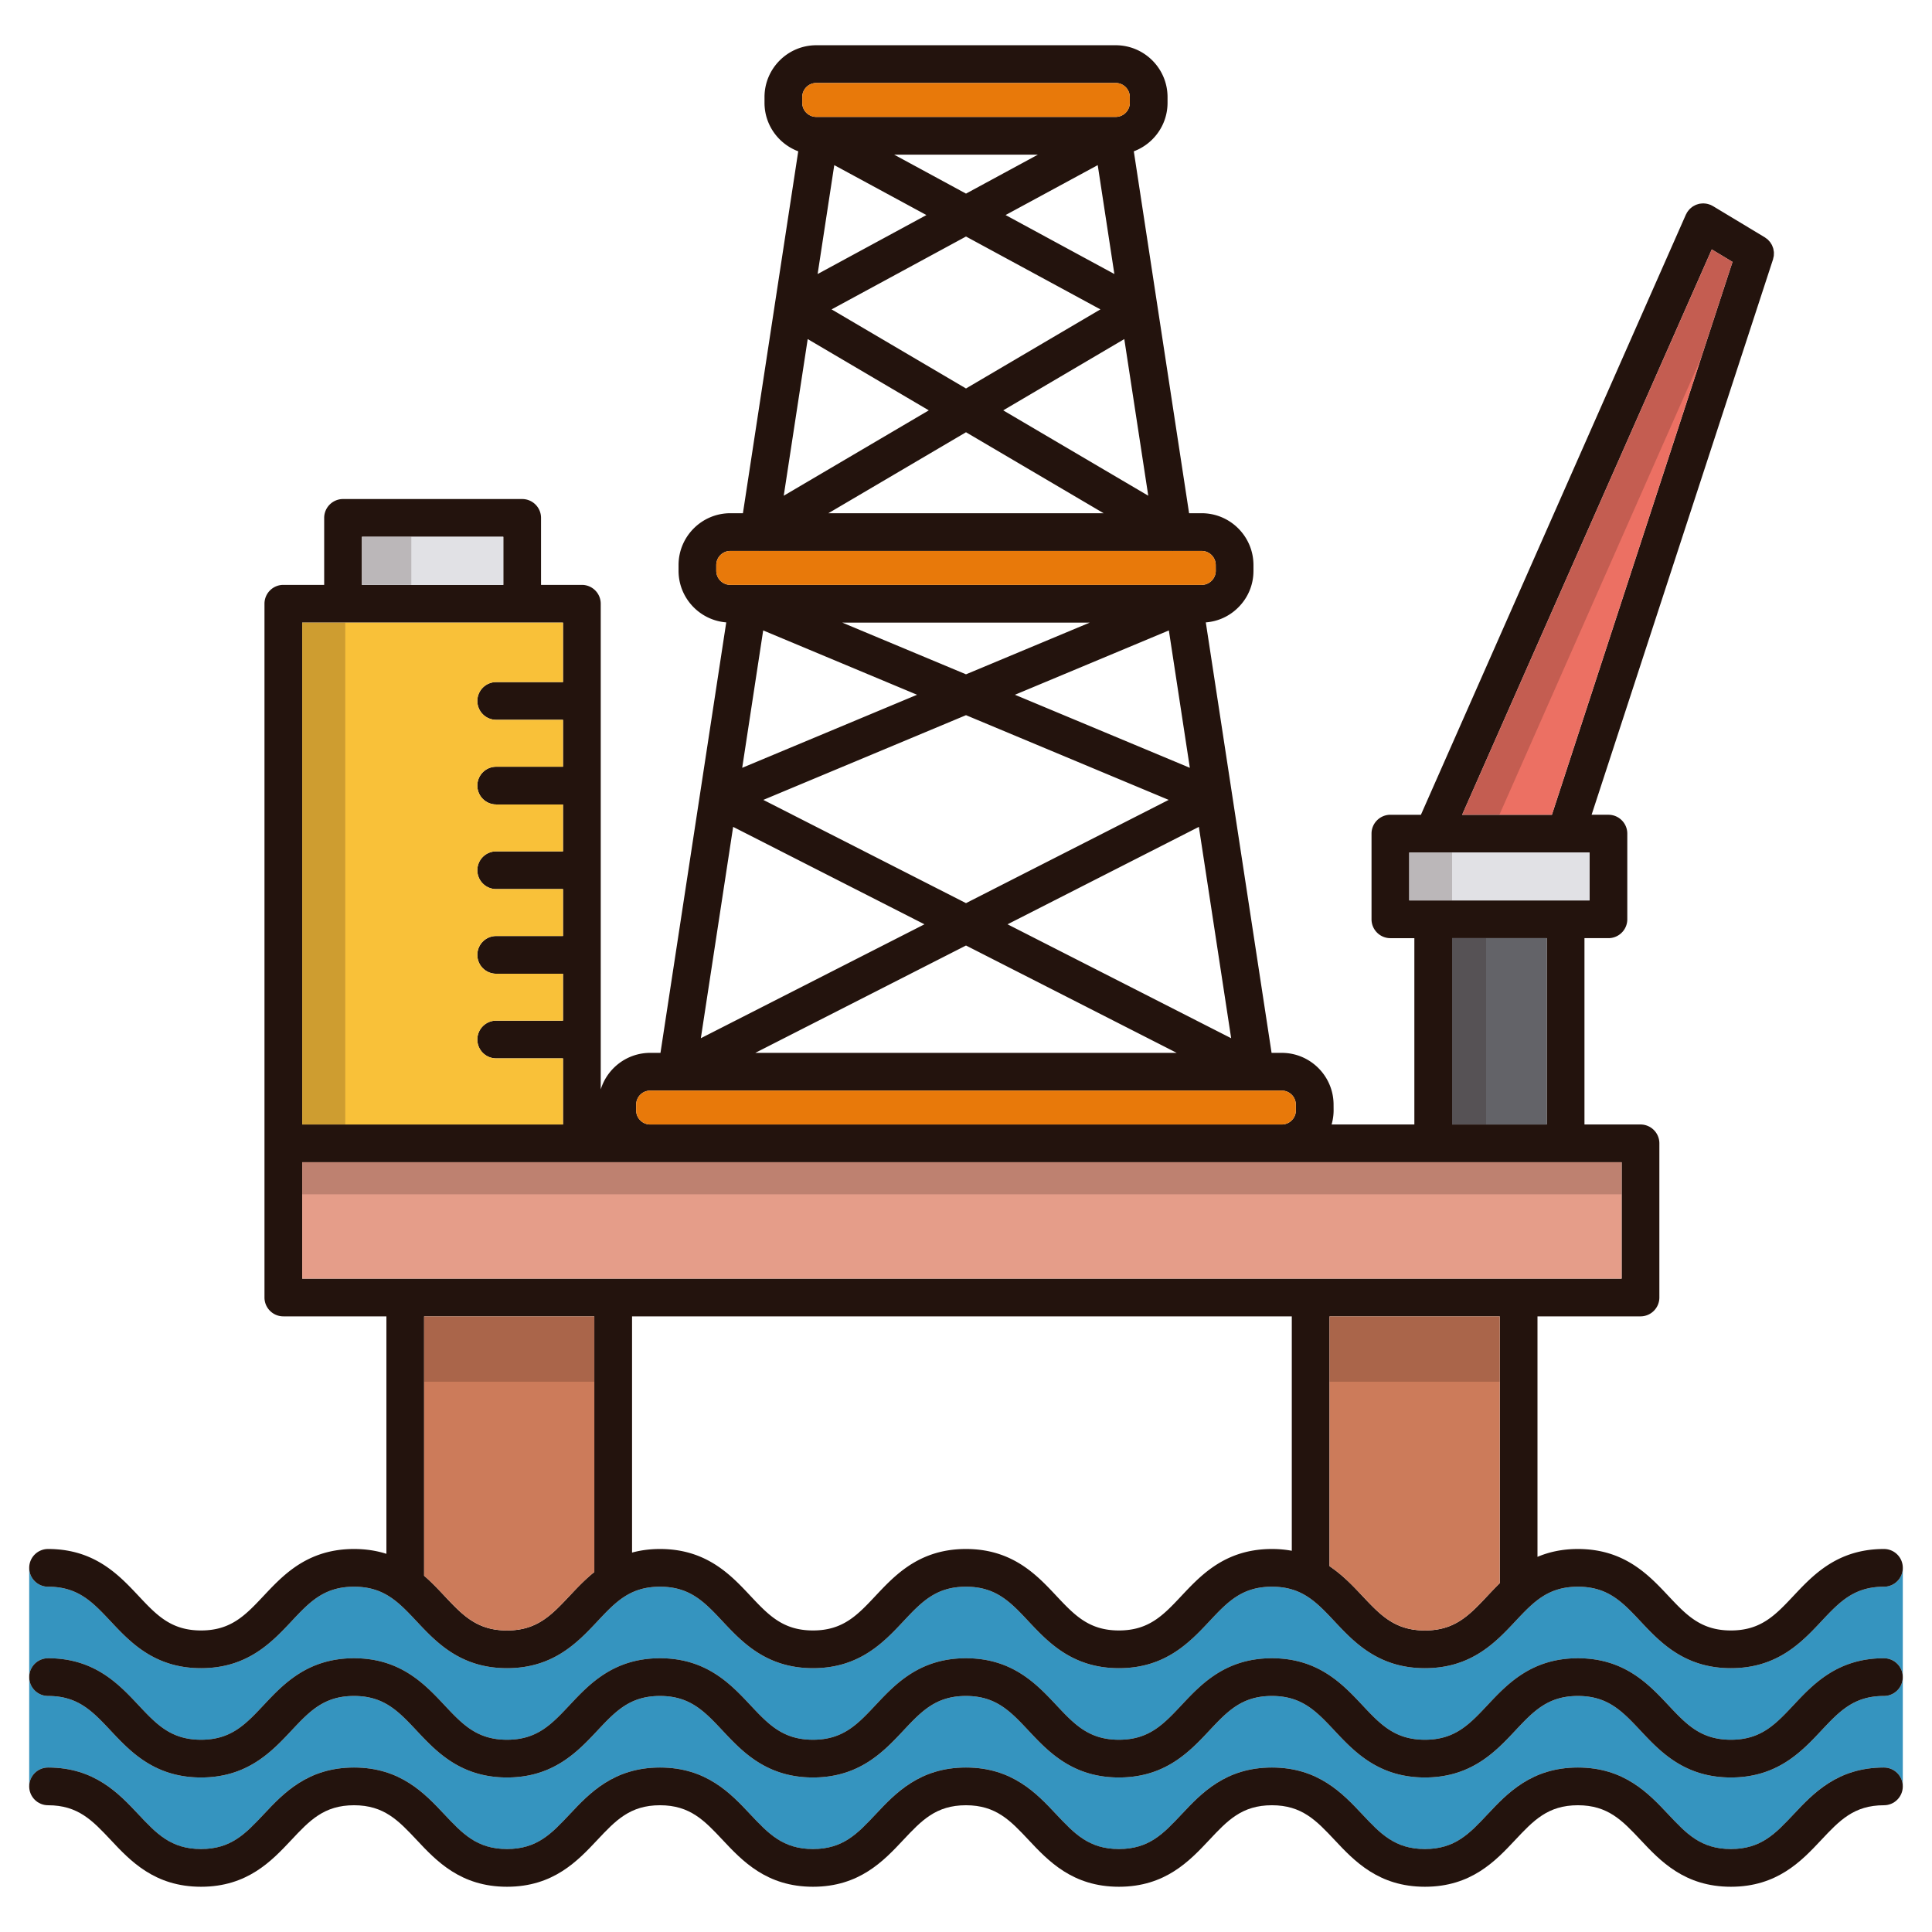 <?xml version="1.0" standalone="no"?><!DOCTYPE svg PUBLIC "-//W3C//DTD SVG 1.1//EN" "http://www.w3.org/Graphics/SVG/1.1/DTD/svg11.dtd"><svg t="1625811814961" class="icon" viewBox="0 0 1024 1024" version="1.1" xmlns="http://www.w3.org/2000/svg" p-id="39371" xmlns:xlink="http://www.w3.org/1999/xlink" width="200" height="200"><defs><style type="text/css"></style></defs><path d="M998.522 898.906c-15.948 0-23.586 8.138-33.26 18.442-10.352 11.03-23.234 24.754-47.838 24.754-24.606 0-37.49-13.724-47.844-24.754-9.672-10.302-17.312-18.442-33.258-18.442-15.944 0-23.582 8.138-33.254 18.442-10.352 11.03-23.232 24.754-47.832 24.754-24.604 0-37.488-13.726-47.84-24.754-9.672-10.302-17.31-18.442-33.254-18.442s-23.582 8.138-33.252 18.442c-10.35 11.03-23.232 24.754-47.834 24.754-24.6 0-37.482-13.724-47.834-24.754-9.67-10.302-17.308-18.442-33.25-18.442-15.94 0-23.578 8.138-33.246 18.442-10.35 11.03-23.232 24.754-47.83 24.754-24.6 0-37.482-13.724-47.834-24.754-9.67-10.302-17.308-18.442-33.25-18.442s-23.582 8.138-33.252 18.442c-10.35 11.03-23.234 24.754-47.834 24.754s-37.482-13.724-47.834-24.754c-9.67-10.302-17.308-18.442-33.25-18.442-15.94 0-23.58 8.138-33.248 18.442-10.352 11.028-23.234 24.754-47.834 24.754-24.596 0-37.478-13.724-47.828-24.754-9.67-10.302-17.308-18.442-33.25-18.442a10 10 0 1 1 0-20c24.6 0 37.484 13.726 47.834 24.756 9.668 10.302 17.306 18.44 33.246 18.44 15.942 0 23.58-8.138 33.25-18.442 10.35-11.03 23.232-24.754 47.832-24.754s37.482 13.724 47.834 24.754c9.67 10.302 17.308 18.442 33.25 18.442 15.944 0 23.582-8.138 33.252-18.442 10.35-11.03 23.234-24.754 47.834-24.754s37.484 13.726 47.834 24.754c9.67 10.302 17.308 18.442 33.25 18.442 15.94 0 23.576-8.138 33.246-18.442 10.35-11.028 23.232-24.754 47.83-24.754 24.6 0 37.482 13.724 47.834 24.754 9.67 10.302 17.308 18.442 33.252 18.442s23.582-8.138 33.252-18.442c10.35-11.03 23.232-24.754 47.834-24.754 24.6 0 37.484 13.724 47.836 24.752 9.672 10.304 17.31 18.444 33.258 18.444 15.942 0 23.58-8.138 33.25-18.442 10.352-11.028 23.234-24.754 47.836-24.754s37.486 13.724 47.84 24.752c9.672 10.304 17.312 18.444 33.262 18.444 15.946 0 23.586-8.138 33.256-18.442 10.354-11.03 23.238-24.754 47.842-24.754a9.998 9.998 0 0 1 9.998 9.986V831c0 5.52-4.48 10-10 10-15.94 0-23.58 8.12-33.26 18.44-10.34 11.02-23.24 24.74-47.84 24.74-24.6 0-37.48-13.72-47.84-24.74-9.68-10.32-17.32-18.44-33.26-18.44-15.94 0-23.58 8.12-33.26 18.44-10.34 11.02-23.22 24.74-47.82 24.74s-37.5-13.72-47.84-24.74c-9.68-10.32-17.32-18.44-33.26-18.44-15.94 0-23.58 8.12-33.24 18.44-10.36 11.02-23.24 24.74-47.84 24.74-24.6 0-37.48-13.72-47.84-24.74-9.66-10.32-17.3-18.44-33.24-18.44-15.94 0-23.58 8.12-33.26 18.44-10.34 11.02-23.22 24.74-47.82 24.74s-37.48-13.72-47.84-24.74c-9.66-10.32-17.3-18.44-33.24-18.44-15.96 0-23.58 8.12-33.26 18.44-10.36 11.02-23.24 24.74-47.84 24.74s-37.48-13.72-47.82-24.74c-9.68-10.32-17.32-18.44-33.26-18.44-15.94 0-23.58 8.12-33.24 18.44-10.36 11.02-23.24 24.74-47.84 24.74-24.6 0-37.48-13.72-47.82-24.74-9.68-10.32-17.32-18.44-33.26-18.44-5.52 0-10-4.48-10-10v115.82c0-5.52 4.48-10 10-10 24.6 0 37.48 13.72 47.84 24.76 9.66 10.3 17.3 18.44 33.24 18.44 15.94 0 23.58-8.14 33.26-18.44 10.34-11.04 23.22-24.76 47.82-24.76s37.48 13.72 47.84 24.76c9.66 10.3 17.3 18.44 33.24 18.44 15.94 0 23.58-8.14 33.26-18.44 10.34-11.04 23.24-24.76 47.84-24.76 24.6 0 37.48 13.72 47.82 24.76 9.68 10.3 17.32 18.44 33.26 18.44 15.94 0 23.58-8.14 33.24-18.44 10.36-11.04 23.24-24.76 47.84-24.76s37.48 13.72 47.82 24.76c9.68 10.3 17.32 18.44 33.26 18.44 15.94 0 23.58-8.14 33.24-18.44 10.36-11.04 23.24-24.76 47.84-24.76s37.48 13.72 47.84 24.74c9.68 10.32 17.3 18.46 33.26 18.46 15.94 0 23.58-8.14 33.24-18.44 10.36-11.04 23.24-24.76 47.84-24.76 24.6 0 37.48 13.72 47.84 24.74 9.68 10.32 17.32 18.46 33.26 18.46 15.94 0 23.58-8.14 33.26-18.44 10.36-11.04 23.24-24.76 47.84-24.76 5.52 0 10 4.48 10 10v-57.9a10.004 10.004 0 0 1-10.002 9.986z" fill="#3594BF" p-id="39372"></path><path d="M998.52 821c-13.76 0-23.86 4.3-31.88 10-6.34 4.5-11.4 9.9-15.96 14.74-9.68 10.3-17.32 18.44-33.26 18.44-15.94 0-23.58-8.14-33.26-18.44-4.56-4.84-9.62-10.24-15.96-14.74-8.02-5.7-18.12-10-31.88-10-8.4 0-15.4 1.62-21.42 4.16v-127.46h54.6c5.52 0 10-4.48 10-10V606c0-5.52-4.48-10-10-10H839.8v-98.76h12.7c5.52 0 10-4.48 10-10v-45.4c0-5.52-4.48-10-10-10h-8.92l96.16-294.38c0.08-0.22 0.08-0.46 0.14-0.68 0.1-0.38 0.2-0.78 0.26-1.16 0.04-0.32 0.04-0.62 0.04-0.92 0.02-0.34 0.04-0.68 0.02-1.02-0.02-0.32-0.1-0.64-0.16-0.98-0.04-0.3-0.08-0.6-0.16-0.9-0.08-0.32-0.2-0.62-0.32-0.92-0.12-0.3-0.22-0.6-0.36-0.9-0.12-0.28-0.3-0.54-0.46-0.8-0.18-0.28-0.34-0.58-0.54-0.84s-0.44-0.5-0.66-0.74c-0.22-0.24-0.4-0.48-0.64-0.68-0.3-0.26-0.62-0.48-0.94-0.7-0.2-0.14-0.36-0.3-0.56-0.42l-27.52-16.58c-0.18-0.12-0.38-0.18-0.58-0.28-0.18-0.1-0.34-0.22-0.54-0.3-0.12-0.06-0.24-0.08-0.36-0.12-0.34-0.14-0.68-0.24-1.02-0.34-0.3-0.08-0.58-0.16-0.88-0.2-0.36-0.08-0.7-0.1-1.04-0.12-0.3-0.04-0.6-0.06-0.9-0.04-0.34 0-0.68 0.04-1.02 0.08-0.3 0.02-0.6 0.06-0.9 0.12-0.32 0.08-0.64 0.18-0.96 0.28-0.3 0.1-0.58 0.18-0.86 0.3-0.3 0.14-0.6 0.3-0.9 0.46-0.26 0.14-0.54 0.28-0.78 0.46-0.28 0.18-0.54 0.38-0.78 0.6-0.26 0.2-0.5 0.42-0.74 0.64-0.22 0.24-0.42 0.48-0.62 0.72-0.22 0.28-0.44 0.54-0.62 0.84-0.08 0.12-0.16 0.2-0.24 0.3-0.1 0.18-0.16 0.38-0.26 0.58-0.1 0.18-0.22 0.34-0.32 0.54l-140.44 318.1h-16.18c-5.52 0-10 4.48-10 10v45.4c0 5.52 4.48 10 10 10h12.7V596h-43.86c0.66-2.38 1.06-4.88 1.06-7.48l-0.02-3.02c0-15.14-12.32-27.46-27.46-27.46h-5.4l-34.86-228.16c6.5-0.5 12.56-3.26 17.22-7.94 5.2-5.18 8.06-12.08 8.04-19.42v-3.02c0-15.16-12.3-27.48-27.46-27.48h-6.66l-16.76-109.72-12.54-82.1c10.42-3.9 17.88-13.94 17.88-25.72v-3.02c0-15.16-12.32-27.48-27.48-27.48h-158.68c-15.14 0-27.46 12.32-27.46 27.48v3.02c0 11.78 7.44 21.8 17.88 25.72l-12.56 82.1v0.02l-16.76 109.7h-6.66c-15.14 0-27.46 12.32-27.46 27.48v3.02c0 14.42 11.16 26.24 25.28 27.36l-34.86 228.16h-5.42c-12.34 0-22.78 8.16-26.24 19.38V320c0-5.54-4.48-10-10-10h-21.64v-35.5c0-5.52-4.48-10-10-10H181.82c-5.52 0-10 4.48-10 10V310H150.18c-5.52 0-10 4.46-10 10v367.7c0 5.52 4.48 10 10 10h54.62v125.86c-5.02-1.6-10.68-2.56-17.16-2.56-13.76 0-23.86 4.3-31.88 10-6.32 4.5-11.38 9.9-15.94 14.74-9.68 10.3-17.32 18.44-33.26 18.44-15.94 0-23.58-8.14-33.24-18.44-4.56-4.84-9.62-10.24-15.96-14.74-8.02-5.7-18.12-10-31.88-10-5.52 0-10 4.46-10 10 0 5.52 4.48 10 10 10 15.94 0 23.58 8.12 33.26 18.44 10.34 11.02 23.22 24.74 47.82 24.74s37.48-13.72 47.84-24.74c9.66-10.32 17.3-18.44 33.24-18.44 15.94 0 23.58 8.12 33.26 18.44 10.34 11.02 23.22 24.74 47.82 24.74s37.48-13.72 47.84-24.74c9.68-10.32 17.3-18.44 33.26-18.44 15.94 0 23.58 8.12 33.24 18.44 10.36 11.02 23.24 24.74 47.84 24.74s37.48-13.72 47.82-24.74c9.68-10.32 17.32-18.44 33.26-18.44 15.94 0 23.58 8.12 33.24 18.44 10.36 11.02 23.24 24.74 47.84 24.74 24.6 0 37.48-13.72 47.84-24.74 9.66-10.32 17.3-18.44 33.24-18.44 15.94 0 23.58 8.12 33.26 18.44 10.34 11.02 23.24 24.74 47.84 24.74s37.48-13.72 47.82-24.74c9.68-10.32 17.32-18.44 33.26-18.44 15.94 0 23.58 8.12 33.26 18.44 10.36 11.02 23.24 24.74 47.84 24.74 24.6 0 37.5-13.72 47.84-24.74 9.68-10.32 17.32-18.44 33.26-18.44 5.52 0 10-4.48 10-10 0-5.54-4.48-10-10-10zM907.28 132.2l10.98 6.62-95.72 293.02h-47.56L907.28 132.2z m-160.34 345.04v-25.4h95.56v25.4h-95.56z m72.86 20V596h-50.16v-98.76h50.16z m-167.26 53.04l-118.52-60.38 101.4-51.64 17.12 112.02zM512 357.4L446.42 330h131.16L512 357.4z m107.52-23.26l11.12 72.82-92.7-38.72 81.58-34.1z m-133.46 34.1l-92.68 38.72 11.12-72.82 81.56 34.1z m25.94 10.82l107.42 44.9L512 478.68l-107.42-54.72L512 379.06z m111.68 178.98H400.32L512 501.14l111.68 56.9z m-15.08-295.3l-76.88-45.24 64.18-37.78 12.7 83.02zM512 102.62l-38.1-20.66h76.22L512 102.62z m69.82-15.1l8.82 57.72-57.66-31.26 48.84-26.46z m-90.8 26.46l-57.66 31.26 8.82-57.72 48.84 26.46zM512 125.36l71.24 38.62L512 205.9l-71.24-41.92L512 125.36z m72.94 146.66h-145.88L512 229.1l72.94 42.92zM425.2 51.46c0-4.12 3.34-7.48 7.46-7.48h158.68c4.12 0 7.48 3.36 7.48 7.48v3.02c0 4.12-3.36 7.48-7.48 7.48h-158.68c-4.12 0-7.46-3.36-7.46-7.48v-3.02z m2.9 128.26l64.18 37.78-76.88 45.24 12.7-83.02z m-48.46 122.8v-3.02c0-4.12 3.34-7.48 7.46-7.48h15.1c0.06 0 0.1 0.02 0.16 0.02 0.04 0 0.1-0.02 0.14-0.02h219c0.04 0 0.1 0.02 0.14 0.02 0.06 0 0.1-0.02 0.16-0.02h15.1c4.12 0 7.46 3.36 7.46 7.48l0.02 3.02c0 4.12-3.36 7.48-7.46 7.48h-9.4c-0.02-0.02-0.04 0-0.08 0H396.56c-0.04 0-0.06-0.02-0.08 0h-9.38c-4.12 0-7.46-3.36-7.46-7.48z m8.94 135.74l101.4 51.64-118.52 60.38 17.12-112.02z m-51.4 147.24a7.46 7.46 0 0 1 7.46-7.46H679.36c4.12 0 7.46 3.34 7.46 7.48l0.02 3.02c0 4.1-3.36 7.46-7.48 7.46H344.64c-4.12 0-7.46-3.36-7.46-7.46v-3.04z m-145.36-301h74.94V310H191.82v-25.5zM160.18 330h138.22v31.52h-35.4c-5.54 0-10 4.48-10 10s4.46 10 10 10h35.4v24.86h-35.4c-5.54 0-10 4.48-10 10s4.46 10 10 10h35.4v24.86h-35.4c-5.54 0-10 4.48-10 10s4.46 10 10 10h35.4v24.86h-35.4c-5.54 0-10 4.48-10 10 0 5.54 4.46 10 10 10h35.4v24.86h-35.4c-5.54 0-10 4.48-10 10 0 5.54 4.46 10 10 10h35.4V596H160.18V330z m154.82 503.2c-5 4-9.18 8.46-13.02 12.54-9.68 10.3-17.32 18.44-33.26 18.44-15.94 0-23.58-8.14-33.24-18.44-3.22-3.42-6.7-7.12-10.68-10.58v-137.46h90.2v135.5z m369.68-11.26c-3.26-0.6-6.74-0.94-10.54-0.94-13.76 0-23.86 4.3-31.88 10-6.34 4.5-11.4 9.9-15.96 14.74-9.66 10.3-17.3 18.44-33.24 18.44-15.94 0-23.58-8.14-33.26-18.44-4.54-4.84-9.6-10.24-15.94-14.74-8.02-5.7-18.12-10-31.88-10s-23.86 4.3-31.88 10c-6.34 4.5-11.4 9.9-15.96 14.74-9.66 10.3-17.3 18.44-33.24 18.44-15.94 0-23.58-8.14-33.26-18.44-4.54-4.84-9.6-10.24-15.94-14.74-8.02-5.7-18.12-10-31.88-10-5.5 0-10.38 0.7-14.82 1.9v-125.2h349.68v124.24z m110.22 17.18c-2.28 2.22-4.4 4.48-6.42 6.62-9.66 10.3-17.3 18.44-33.24 18.44-15.96 0-23.58-8.14-33.26-18.44-4.58-4.88-9.66-10.26-16.02-14.74-0.42-0.32-0.84-0.62-1.28-0.9v-132.4h90.22v141.42z m10.04-161.42H325.04 160.18V616h699.32v61.7h-54.56z" fill="#23130D" p-id="39373"></path><path d="M598.82 51.46v3.02c0 4.12-3.36 7.48-7.48 7.48h-158.68c-4.12 0-7.46-3.36-7.46-7.48v-3.02c0-4.12 3.34-7.48 7.46-7.48h158.68c4.12 0 7.48 3.36 7.48 7.48zM644.38 302.52c0 4.12-3.36 7.48-7.46 7.48h-9.4c-0.02-0.02-0.04 0-0.08 0H396.56c-0.04 0-0.06-0.02-0.08 0h-9.38c-4.12 0-7.46-3.36-7.46-7.48v-3.02c0-4.12 3.34-7.48 7.46-7.48h15.1c0.06 0 0.1 0.02 0.16 0.02 0.04 0 0.1-0.02 0.14-0.02h219c0.04 0 0.1 0.02 0.14 0.02 0.06 0 0.1-0.02 0.16-0.02h15.1c4.12 0 7.46 3.36 7.46 7.48l0.02 3.02zM686.84 588.54c0 4.1-3.36 7.46-7.48 7.46H344.64c-4.12 0-7.46-3.36-7.46-7.46v-3.04a7.46 7.46 0 0 1 7.46-7.46H679.36c4.12 0 7.46 3.34 7.46 7.48l0.02 3.02z" fill="#E8790A" p-id="39374"></path><path d="M918.26 138.82l-95.72 293.02h-47.56L907.28 132.2z" fill="#EC7063" p-id="39375"></path><path d="M918.26 138.82l-16.6 50.82-106.94 242.2h-19.74L907.28 132.2z" fill="#23130D" opacity=".2" p-id="39376"></path><path d="M842.5 451.84v25.4h-95.56v-25.4h95.56z" fill="#E1E1E5" p-id="39377"></path><path d="M769.64 451.84v25.4h-22.7v-25.4h19.692z" fill="#23130D" opacity=".2" p-id="39378"></path><path d="M769.64 497.24h50.16V596h-50.16z" fill="#636368" p-id="39379"></path><path d="M769.64 497.24h18.026V596h-18.026z" fill="#23130D" opacity=".2" p-id="39380"></path><path d="M191.82 284.5h74.94V310H191.82z" fill="#E1E1E5" p-id="39381"></path><path d="M191.82 284.5H218V310H191.82z" fill="#23130D" opacity=".2" p-id="39382"></path><path d="M253 371.52c0 5.52 4.46 10 10 10h35.4v24.86h-35.4c-5.54 0-10 4.48-10 10s4.46 10 10 10h35.4v24.86h-35.4c-5.54 0-10 4.48-10 10s4.46 10 10 10h35.4v24.86h-35.4c-5.54 0-10 4.48-10 10 0 5.54 4.46 10 10 10h35.4v24.86h-35.4c-5.54 0-10 4.48-10 10 0 5.54 4.46 10 10 10h35.4V596H160.18V330h138.22v31.52h-35.4c-5.54 0-10 4.48-10 10z" fill="#F9C139" p-id="39383"></path><path d="M794.9 697.7v141.42c-2.28 2.22-4.4 4.48-6.42 6.62-9.66 10.3-17.3 18.44-33.24 18.44-15.96 0-23.58-8.14-33.26-18.44-4.58-4.88-9.66-10.26-16.02-14.74-0.42-0.32-0.84-0.62-1.28-0.9v-132.4h90.22zM315 697.7v135.5c-5 4-9.18 8.46-13.02 12.54-9.68 10.3-17.32 18.44-33.26 18.44-15.94 0-23.58-8.14-33.24-18.44-3.22-3.42-6.7-7.12-10.68-10.58v-137.46h90.2z" fill="#CC7B5A" p-id="39384"></path><path d="M859.5 616v61.7H325.04 160.18V616h699.32z" fill="#E59D89" p-id="39385"></path><path d="M859.5 616v17H325.04 160.18V616h699.32z" fill="#23130D" opacity=".2" p-id="39386"></path><path d="M998.522 878.906c-24.604 0-37.488 13.724-47.842 24.754-9.67 10.302-17.31 18.442-33.256 18.442-15.95 0-23.59-8.138-33.262-18.444-10.354-11.028-23.238-24.752-47.84-24.752s-37.484 13.726-47.836 24.754c-9.67 10.302-17.308 18.442-33.25 18.442-15.948 0-23.586-8.138-33.258-18.444-10.352-11.028-23.236-24.752-47.836-24.752-24.602 0-37.484 13.724-47.834 24.754-9.67 10.302-17.308 18.442-33.252 18.442s-23.582-8.138-33.252-18.442c-10.352-11.03-23.232-24.754-47.834-24.754-24.598 0-37.48 13.726-47.83 24.754-9.668 10.302-17.306 18.442-33.246 18.442-15.942 0-23.58-8.138-33.25-18.442-10.35-11.028-23.232-24.754-47.834-24.754s-37.484 13.724-47.834 24.754c-9.67 10.302-17.308 18.442-33.252 18.442-15.942 0-23.58-8.138-33.25-18.442-10.352-11.03-23.234-24.754-47.834-24.754-24.598 0-37.48 13.724-47.832 24.754-9.67 10.302-17.308 18.442-33.25 18.442-15.938 0-23.576-8.136-33.246-18.44-10.35-11.03-23.234-24.756-47.834-24.756a10 10 0 1 0 0 20c15.942 0 23.58 8.138 33.25 18.442 10.35 11.03 23.232 24.754 47.828 24.754 24.6 0 37.482-13.726 47.834-24.754 9.668-10.302 17.308-18.442 33.248-18.442 15.942 0 23.58 8.138 33.25 18.442 10.35 11.03 23.234 24.754 47.834 24.754s37.484-13.724 47.834-24.754c9.67-10.302 17.31-18.442 33.252-18.442s23.582 8.138 33.25 18.442c10.35 11.03 23.232 24.754 47.834 24.754 24.598 0 37.478-13.724 47.83-24.754 9.668-10.302 17.306-18.442 33.246-18.442 15.942 0 23.582 8.138 33.25 18.442 10.352 11.03 23.234 24.754 47.834 24.754 24.602 0 37.484-13.724 47.834-24.754 9.67-10.302 17.308-18.442 33.252-18.442s23.582 8.138 33.254 18.442c10.352 11.028 23.236 24.754 47.84 24.754 24.6 0 37.48-13.724 47.832-24.754 9.672-10.302 17.31-18.442 33.254-18.442 15.946 0 23.586 8.138 33.258 18.442 10.354 11.03 23.238 24.754 47.844 24.754 24.604 0 37.486-13.724 47.838-24.754 9.674-10.302 17.312-18.442 33.26-18.442a9.998 9.998 0 0 0 9.998-9.986l0.002-0.014-0.002-0.014a9.992 9.992 0 0 0-9.994-9.986z" fill="#23130D" p-id="39387"></path><path d="M998.52 936.82c-24.6 0-37.48 13.72-47.84 24.76-9.68 10.3-17.32 18.44-33.26 18.44-15.94 0-23.58-8.14-33.26-18.46-10.36-11.02-23.24-24.74-47.84-24.74-24.6 0-37.48 13.72-47.84 24.76-9.66 10.3-17.3 18.44-33.24 18.44-15.96 0-23.58-8.14-33.26-18.46-10.36-11.02-23.24-24.74-47.84-24.74s-37.48 13.72-47.84 24.76c-9.66 10.3-17.3 18.44-33.24 18.44-15.94 0-23.58-8.14-33.26-18.44-10.34-11.04-23.22-24.76-47.82-24.76s-37.48 13.72-47.84 24.76c-9.66 10.3-17.3 18.44-33.24 18.44-15.94 0-23.58-8.14-33.26-18.44-10.34-11.04-23.22-24.76-47.82-24.76s-37.5 13.72-47.84 24.76c-9.68 10.3-17.32 18.44-33.26 18.44-15.94 0-23.58-8.14-33.24-18.44-10.36-11.04-23.24-24.76-47.84-24.76s-37.48 13.72-47.82 24.76c-9.68 10.3-17.32 18.44-33.26 18.44-15.94 0-23.58-8.14-33.24-18.44-10.36-11.04-23.24-24.76-47.84-24.76-5.52 0-10 4.48-10 10s4.48 10 10 10c15.94 0 23.58 8.14 33.26 18.44 10.34 11.02 23.22 24.76 47.82 24.76s37.48-13.74 47.84-24.76c9.66-10.3 17.3-18.44 33.24-18.44 15.94 0 23.58 8.14 33.26 18.44 10.34 11.02 23.22 24.76 47.82 24.76s37.48-13.74 47.84-24.76c9.68-10.3 17.3-18.44 33.26-18.44 15.94 0 23.58 8.14 33.24 18.44 10.36 11.02 23.24 24.76 47.84 24.76s37.48-13.74 47.82-24.76c9.68-10.3 17.32-18.44 33.26-18.44 15.94 0 23.58 8.14 33.24 18.44 10.36 11.02 23.24 24.76 47.84 24.76 24.6 0 37.48-13.74 47.84-24.76 9.66-10.3 17.3-18.44 33.24-18.44 15.94 0 23.58 8.14 33.26 18.44 10.34 11.02 23.24 24.76 47.84 24.76s37.48-13.74 47.82-24.76c9.68-10.3 17.32-18.44 33.26-18.44 15.94 0 23.58 8.14 33.26 18.44 10.36 11.02 23.24 24.76 47.84 24.76 24.6 0 37.5-13.74 47.84-24.76 9.68-10.3 17.32-18.44 33.26-18.44 5.52 0 10-4.48 10-10s-4.48-10-10-10z" fill="#23130D" p-id="39388"></path><path d="M224.8 697.7h90.2v34.634h-90.2zM704.69 697.7h90.2v34.634h-90.2zM160.18 330H183v266H160.18z" fill="#23130D" opacity=".2" p-id="39389"></path></svg>